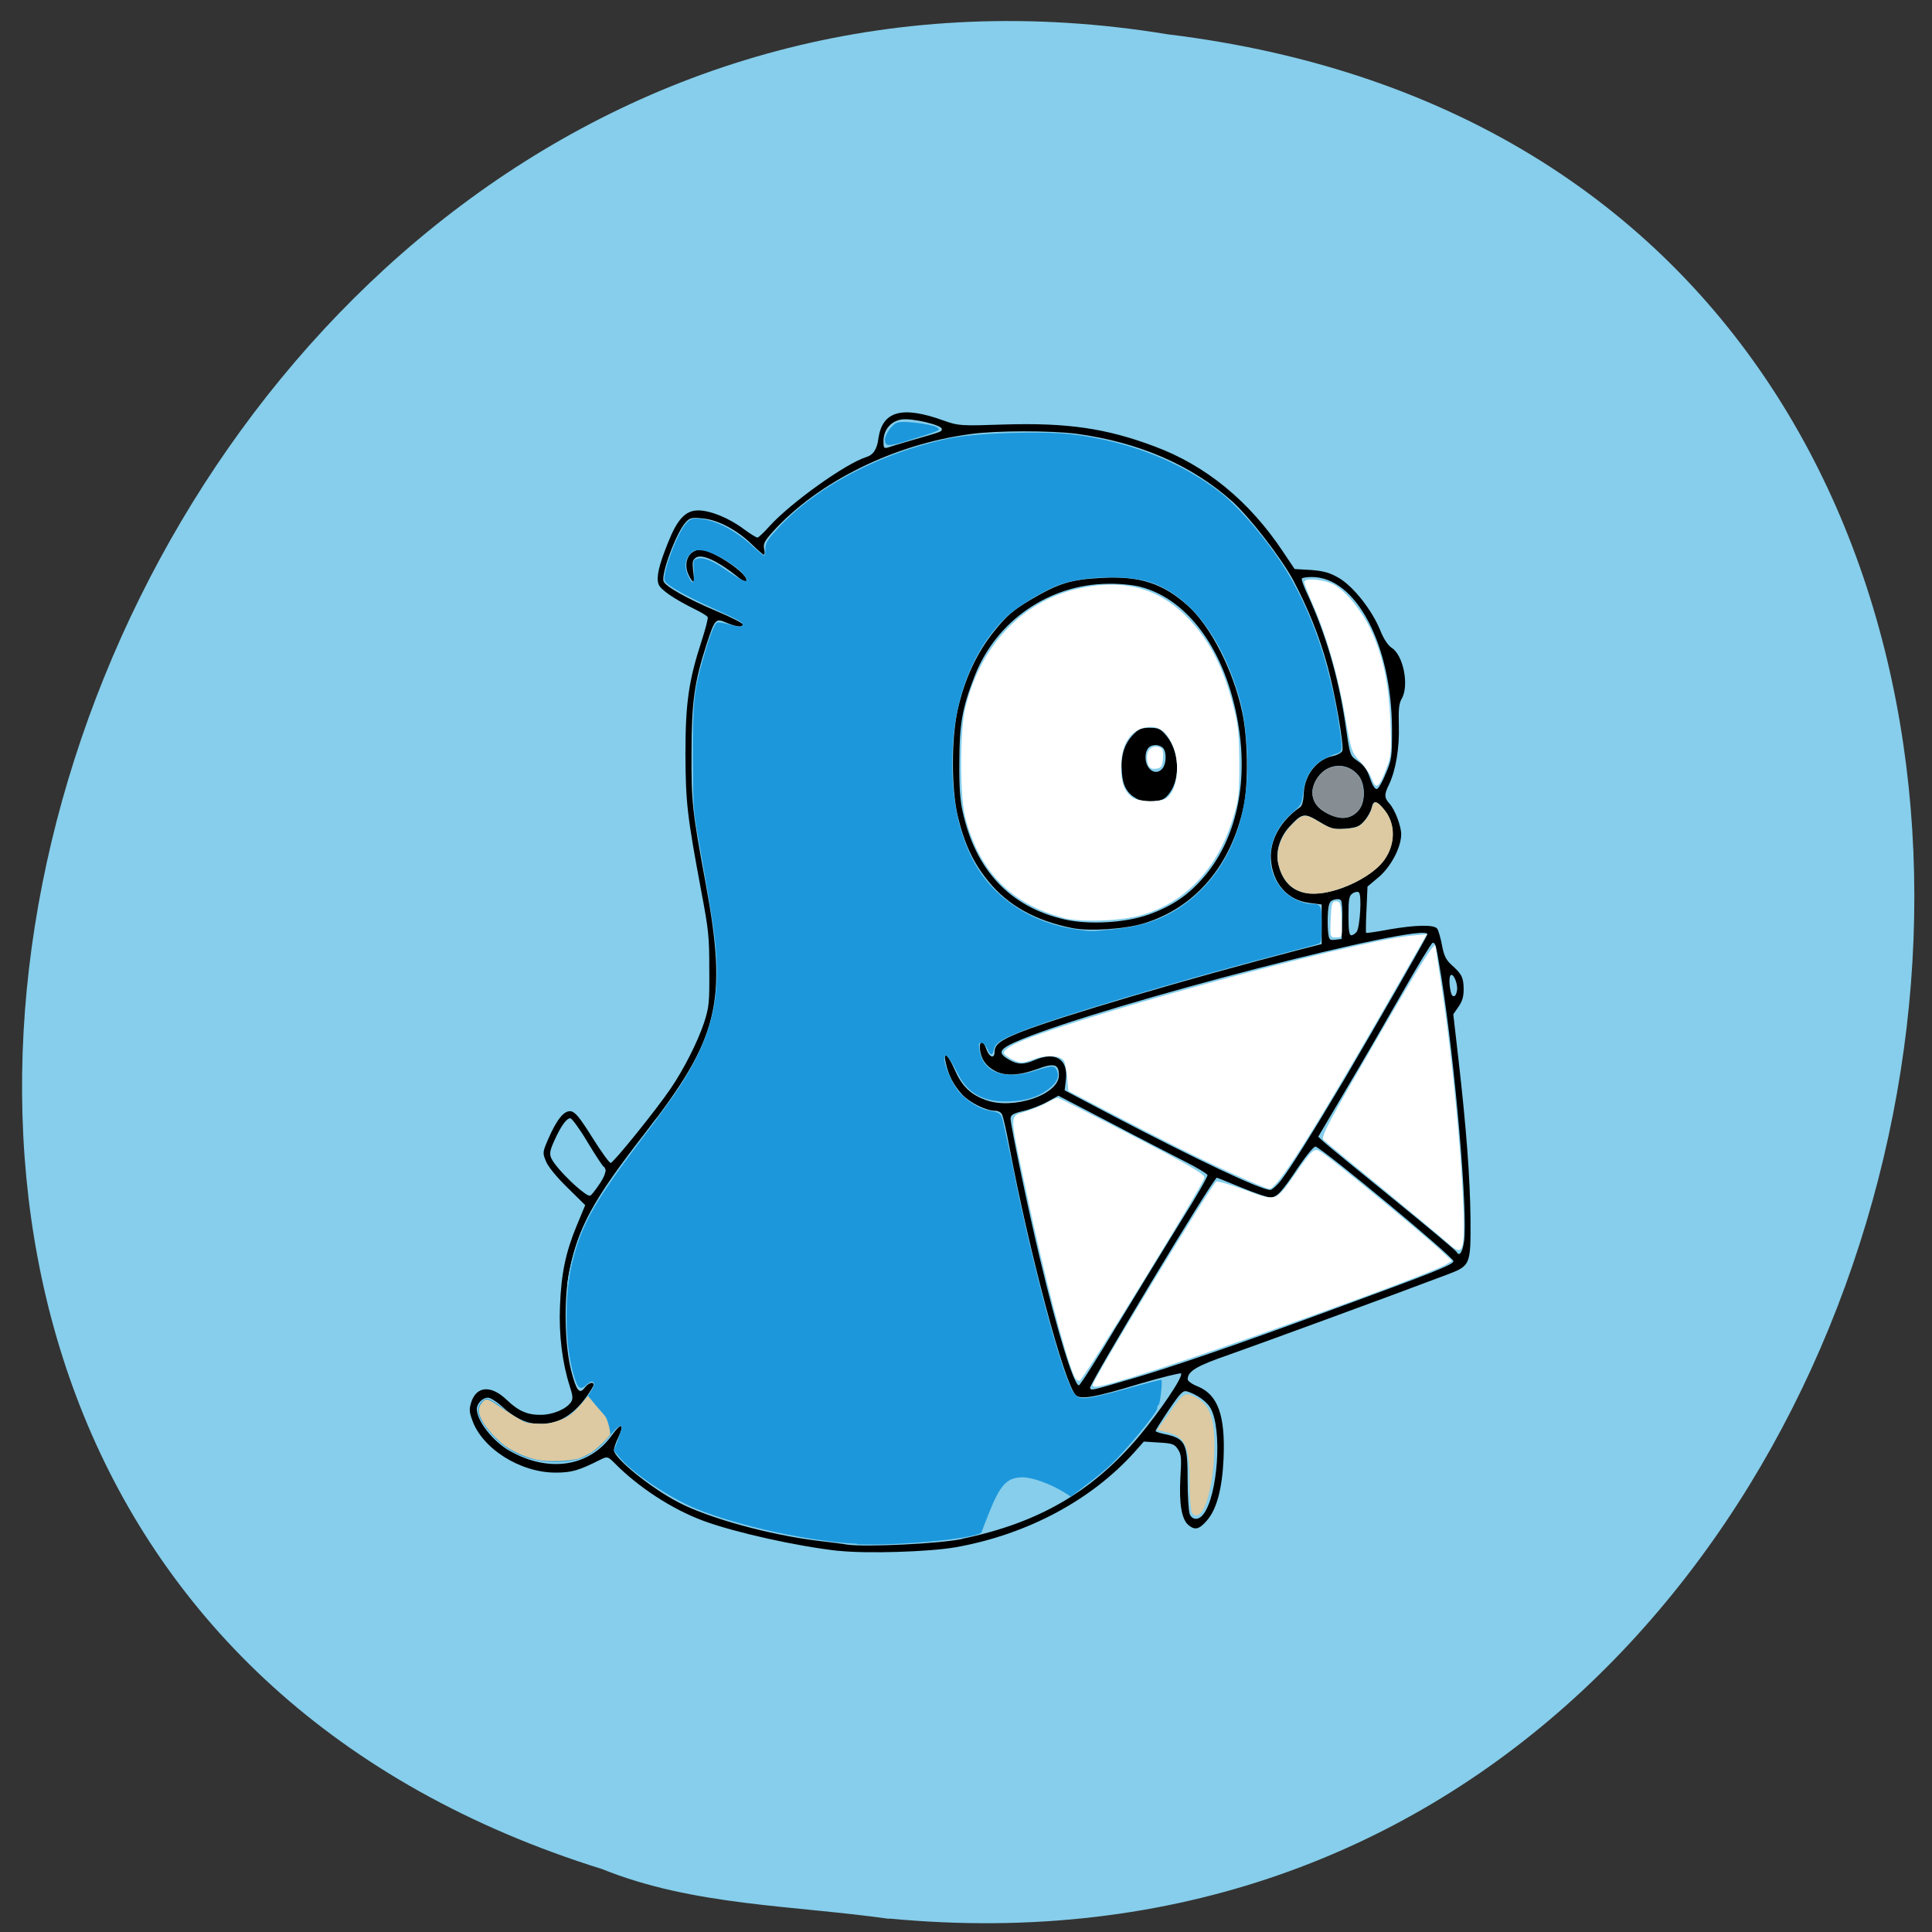 <svg xmlns="http://www.w3.org/2000/svg" viewBox="0 0 32 32"><rect x="0" y="0" width="32" height="32" fill="#333333" stroke="none"/><path d="m 14.727 31.777 c 19.01 1.816 24.13 -28.836 4.605 -31.21 c -17.949 -2.949 -27.19 24.832 -9.359 30.391 c 1.508 0.609 3.156 0.598 4.754 0.824" fill="#86ceeb"/><path d="m 13.891 25.688 c -0.695 -0.078 -1.699 -0.301 -2.234 -0.496 c -0.512 -0.188 -1.078 -0.551 -1.484 -0.965 c -0.102 -0.102 -0.117 -0.105 -0.219 -0.055 c -0.367 0.184 -0.48 0.219 -0.754 0.219 c -0.586 0 -1.223 -0.402 -1.383 -0.883 c -0.047 -0.133 -0.047 -0.172 -0.008 -0.293 c 0.09 -0.262 0.332 -0.273 0.586 -0.027 c 0.188 0.18 0.34 0.25 0.563 0.246 c 0.195 0 0.422 -0.094 0.5 -0.211 c 0.035 -0.055 0.031 -0.102 -0.023 -0.27 c -0.121 -0.379 -0.18 -0.844 -0.16 -1.316 c 0.02 -0.539 0.094 -0.895 0.277 -1.336 l 0.141 -0.34 l -0.297 -0.293 c -0.18 -0.176 -0.324 -0.352 -0.355 -0.438 c -0.055 -0.137 -0.055 -0.145 0.039 -0.363 c 0.141 -0.324 0.262 -0.477 0.375 -0.461 c 0.074 0.012 0.148 0.105 0.355 0.434 c 0.145 0.23 0.281 0.422 0.305 0.422 c 0.043 0 0.742 -0.863 0.992 -1.23 c 0.223 -0.328 0.449 -0.777 0.555 -1.094 c 0.082 -0.258 0.09 -0.324 0.086 -0.871 c 0 -0.551 -0.008 -0.648 -0.137 -1.328 c -0.23 -1.234 -0.254 -1.441 -0.258 -2.254 c 0 -0.84 0.055 -1.215 0.266 -1.863 c 0.066 -0.203 0.113 -0.383 0.102 -0.402 c -0.012 -0.02 -0.105 -0.078 -0.211 -0.129 c -0.355 -0.176 -0.578 -0.328 -0.605 -0.422 c -0.035 -0.113 0.008 -0.305 0.156 -0.672 c 0.156 -0.398 0.293 -0.543 0.504 -0.543 c 0.199 0 0.508 0.125 0.754 0.309 c 0.105 0.078 0.207 0.141 0.227 0.141 c 0.016 0 0.105 -0.082 0.199 -0.188 c 0.355 -0.391 1.262 -1.039 1.602 -1.145 c 0.117 -0.035 0.18 -0.129 0.203 -0.313 c 0.066 -0.449 0.391 -0.539 1.066 -0.297 c 0.262 0.094 0.301 0.094 1.023 0.07 c 1.035 -0.031 1.688 0.063 2.484 0.363 c 0.852 0.316 1.574 0.91 2.129 1.746 l 0.191 0.285 l 0.273 0.016 c 0.215 0.016 0.316 0.047 0.469 0.137 c 0.238 0.145 0.535 0.523 0.672 0.852 c 0.059 0.152 0.133 0.262 0.195 0.301 c 0.191 0.121 0.289 0.617 0.168 0.836 c -0.047 0.078 -0.059 0.168 -0.051 0.449 c 0.012 0.375 -0.051 0.738 -0.16 0.973 c -0.086 0.172 -0.082 0.223 0.004 0.32 c 0.09 0.098 0.195 0.371 0.195 0.508 c 0 0.211 -0.16 0.523 -0.363 0.703 l -0.195 0.164 l -0.016 0.375 c -0.012 0.207 -0.012 0.379 -0.008 0.391 c 0.008 0.008 0.176 -0.016 0.379 -0.055 c 0.453 -0.078 0.75 -0.082 0.801 -0.012 c 0.02 0.031 0.055 0.152 0.078 0.273 c 0.031 0.168 0.063 0.238 0.156 0.324 c 0.176 0.156 0.199 0.211 0.203 0.402 c 0 0.125 -0.023 0.203 -0.086 0.293 l -0.086 0.125 l 0.086 0.75 c 0.133 1.16 0.191 1.961 0.199 2.633 c 0.004 0.777 0.004 0.781 -0.402 0.934 c -0.887 0.336 -3.105 1.148 -3.594 1.32 c -0.543 0.188 -0.688 0.273 -0.688 0.41 c 0 0.027 0.074 0.082 0.168 0.117 c 0.332 0.137 0.457 0.48 0.426 1.195 c -0.023 0.5 -0.113 0.84 -0.277 1.027 c -0.129 0.148 -0.199 0.164 -0.309 0.07 c -0.109 -0.098 -0.152 -0.352 -0.129 -0.781 c 0.02 -0.332 0.016 -0.387 -0.043 -0.473 c -0.051 -0.082 -0.098 -0.098 -0.313 -0.109 l -0.25 -0.016 l -0.145 0.164 c -0.719 0.805 -1.785 1.375 -2.969 1.586 c -0.449 0.078 -1.477 0.109 -1.941 0.059 m 2.047 -0.199 c 1.266 -0.262 2.156 -0.781 2.93 -1.699 c 0.355 -0.426 0.734 -0.988 0.695 -1.039 c -0.016 -0.012 -0.316 0.063 -0.676 0.168 c -0.758 0.23 -0.988 0.27 -1.07 0.188 c -0.188 -0.191 -0.766 -2.352 -1.098 -4.113 c -0.051 -0.27 -0.105 -0.512 -0.125 -0.539 c -0.016 -0.031 -0.063 -0.055 -0.105 -0.055 c -0.156 0 -0.426 -0.133 -0.555 -0.273 c -0.137 -0.152 -0.219 -0.305 -0.266 -0.512 c -0.051 -0.211 0.031 -0.156 0.141 0.094 c 0.121 0.281 0.262 0.418 0.516 0.512 c 0.457 0.168 1.215 -0.086 1.215 -0.41 c 0 -0.184 -0.078 -0.207 -0.359 -0.102 c -0.313 0.113 -0.547 0.121 -0.719 0.02 c -0.141 -0.082 -0.211 -0.191 -0.23 -0.348 c -0.016 -0.145 0.059 -0.148 0.105 -0.004 c 0.047 0.137 0.137 0.168 0.137 0.051 c 0 -0.125 0.098 -0.199 0.434 -0.332 c 0.617 -0.246 2.82 -0.898 4.617 -1.363 l 0.367 -0.094 v -0.656 l -0.211 -0.027 c -0.359 -0.047 -0.602 -0.324 -0.629 -0.719 c -0.023 -0.313 0.16 -0.645 0.48 -0.863 c 0.035 -0.023 0.059 -0.105 0.063 -0.234 c 0.016 -0.309 0.219 -0.563 0.488 -0.617 c 0.074 -0.016 0.141 -0.055 0.152 -0.086 c 0.027 -0.094 -0.117 -0.926 -0.242 -1.387 c -0.137 -0.508 -0.332 -0.988 -0.578 -1.449 c -0.211 -0.383 -0.723 -1.043 -1.012 -1.301 c -0.672 -0.598 -1.539 -0.973 -2.57 -1.113 c -0.418 -0.055 -1.34 -0.055 -1.754 0.004 c -1.27 0.168 -2.523 0.789 -3.273 1.613 c -0.141 0.156 -0.168 0.207 -0.148 0.289 c 0.012 0.055 0.008 0.098 -0.004 0.098 c -0.012 0 -0.098 -0.074 -0.195 -0.168 c -0.246 -0.242 -0.563 -0.41 -0.816 -0.434 c -0.188 -0.02 -0.219 -0.012 -0.293 0.074 c -0.152 0.176 -0.398 0.836 -0.359 0.965 c 0.027 0.086 0.395 0.293 0.906 0.508 c 0.223 0.094 0.406 0.188 0.406 0.207 c 0 0.055 -0.105 0.043 -0.27 -0.027 c -0.18 -0.078 -0.191 -0.063 -0.328 0.355 c -0.203 0.625 -0.25 0.961 -0.25 1.797 c -0.004 0.836 0.012 0.961 0.238 2.188 c 0.359 1.953 0.215 2.543 -1.016 4.125 c -0.848 1.09 -1.098 1.547 -1.246 2.281 c -0.094 0.449 -0.078 1.223 0.031 1.645 c 0.086 0.332 0.137 0.395 0.223 0.281 c 0.063 -0.082 0.148 -0.109 0.148 -0.047 c 0 0.02 -0.07 0.133 -0.156 0.246 c -0.375 0.488 -0.898 0.539 -1.34 0.129 c -0.098 -0.09 -0.211 -0.164 -0.254 -0.164 c -0.09 0 -0.184 0.098 -0.184 0.188 c 0 0.199 0.27 0.539 0.547 0.695 c 0.645 0.363 1.316 0.262 1.688 -0.258 c 0.156 -0.219 0.215 -0.199 0.109 0.031 c -0.043 0.086 -0.074 0.184 -0.074 0.211 c 0 0.133 0.605 0.625 1.07 0.867 c 0.5 0.262 1.508 0.539 2.313 0.637 c 0.203 0.023 0.422 0.051 0.484 0.063 c 0.313 0.043 1.535 -0.016 1.902 -0.094 m 1.828 -10.117 c -0.609 -0.121 -1.07 -0.375 -1.395 -0.777 c -0.25 -0.305 -0.398 -0.621 -0.508 -1.086 c -0.105 -0.449 -0.105 -1.277 0 -1.75 c 0.113 -0.512 0.316 -0.945 0.605 -1.305 c 0.211 -0.262 0.309 -0.344 0.602 -0.52 c 0.461 -0.273 0.664 -0.336 1.176 -0.363 c 0.633 -0.035 1.02 0.09 1.434 0.465 c 0.375 0.34 0.746 1.063 0.895 1.754 c 0.094 0.43 0.105 1.188 0.023 1.574 c -0.211 0.973 -0.797 1.664 -1.641 1.926 c -0.309 0.098 -0.906 0.137 -1.191 0.082 m 1.258 -0.223 c 0.387 -0.141 0.648 -0.316 0.895 -0.598 c 0.523 -0.59 0.746 -1.484 0.609 -2.441 c -0.176 -1.254 -0.809 -2.176 -1.637 -2.391 c -0.113 -0.031 -0.352 -0.055 -0.535 -0.051 c -0.977 0.008 -1.855 0.613 -2.211 1.527 c -0.207 0.531 -0.254 0.793 -0.254 1.434 c -0.004 0.402 0.012 0.625 0.055 0.816 c 0.215 0.969 0.785 1.574 1.68 1.781 c 0.402 0.094 1.016 0.059 1.398 -0.078 m -0.199 -1.922 c -0.156 -0.086 -0.227 -0.211 -0.242 -0.43 c -0.023 -0.266 0.035 -0.465 0.176 -0.617 c 0.098 -0.105 0.145 -0.125 0.285 -0.125 c 0.148 0 0.184 0.02 0.281 0.137 c 0.207 0.254 0.23 0.691 0.051 0.938 c -0.078 0.105 -0.121 0.129 -0.273 0.141 c -0.105 0.008 -0.219 -0.008 -0.277 -0.043 m 0.43 -0.5 c 0.063 -0.074 0.07 -0.266 0.012 -0.336 c -0.023 -0.027 -0.078 -0.051 -0.125 -0.051 c -0.109 0 -0.168 0.07 -0.168 0.203 c 0 0.203 0.172 0.316 0.281 0.184 m -7.836 -3.18 c -0.117 -0.207 -0.023 -0.441 0.18 -0.441 c 0.215 0 0.836 0.426 0.758 0.52 c -0.012 0.016 -0.078 -0.02 -0.145 -0.078 c -0.324 -0.258 -0.582 -0.379 -0.684 -0.313 c -0.059 0.039 -0.063 0.07 -0.047 0.223 c 0.027 0.203 0.012 0.223 -0.063 0.09 m 8.508 15.539 c 0.246 -0.301 0.324 -1.43 0.121 -1.77 c -0.063 -0.109 -0.227 -0.223 -0.379 -0.27 c -0.074 -0.023 -0.109 0.012 -0.309 0.305 c -0.121 0.18 -0.219 0.336 -0.219 0.348 c 0 0.012 0.055 0.031 0.125 0.047 c 0.371 0.074 0.406 0.145 0.406 0.766 c 0 0.266 0.016 0.52 0.035 0.566 c 0.043 0.098 0.145 0.102 0.219 0.008 m -1.211 -2.242 c 0.672 -0.195 1.832 -0.594 3.293 -1.133 c 1.77 -0.648 2.07 -0.77 2.066 -0.824 c 0 -0.07 -2.094 -1.809 -2.281 -1.898 c -0.023 -0.012 -0.145 0.133 -0.273 0.32 c -0.297 0.445 -0.371 0.523 -0.477 0.523 c -0.047 0 -0.262 -0.074 -0.48 -0.164 c -0.219 -0.09 -0.402 -0.164 -0.406 -0.164 c -0.059 0 -2.125 3.434 -2.102 3.484 c 0.023 0.043 0.004 0.047 0.66 -0.145 m -0.203 -0.906 c 0.336 -0.555 0.813 -1.328 1.055 -1.723 c 0.246 -0.391 0.441 -0.73 0.434 -0.754 c -0.008 -0.023 -0.176 -0.125 -0.379 -0.227 c -0.199 -0.102 -0.754 -0.387 -1.227 -0.637 l -0.863 -0.449 l -0.188 0.102 c -0.105 0.059 -0.281 0.125 -0.398 0.152 c -0.168 0.039 -0.207 0.066 -0.207 0.125 c 0 0.109 0.305 1.57 0.484 2.309 c 0.289 1.219 0.566 2.109 0.648 2.109 c 0.02 0 0.309 -0.453 0.641 -1.01 m 5.738 -1.371 c 0.066 -0.457 -0.145 -2.926 -0.375 -4.375 c -0.09 -0.547 -0.094 -0.574 -0.145 -0.574 c -0.02 0.004 -0.246 0.375 -0.504 0.828 c -0.258 0.453 -0.676 1.176 -0.93 1.602 l -0.461 0.781 l 0.078 0.074 c 0.043 0.043 0.555 0.461 1.137 0.934 c 0.582 0.473 1.066 0.879 1.078 0.902 c 0.043 0.082 0.098 0.004 0.121 -0.172 m -14.32 -0.953 c 0.109 -0.168 0.125 -0.25 0.066 -0.293 c -0.02 -0.016 -0.141 -0.199 -0.27 -0.414 c -0.125 -0.211 -0.254 -0.383 -0.277 -0.383 c -0.066 0 -0.156 0.129 -0.266 0.371 c -0.074 0.164 -0.082 0.215 -0.051 0.289 c 0.082 0.18 0.586 0.664 0.652 0.617 c 0.023 -0.016 0.09 -0.102 0.145 -0.188 m 11.285 -0.055 c 0.164 -0.211 0.539 -0.813 1.055 -1.68 c 0.543 -0.926 1.375 -2.371 1.375 -2.402 c 0 -0.219 -5.313 1.16 -6.723 1.742 c -0.367 0.152 -0.41 0.215 -0.219 0.328 c 0.148 0.09 0.254 0.094 0.434 0.016 c 0.348 -0.152 0.563 -0.016 0.52 0.328 l -0.02 0.172 l 0.824 0.434 c 1.359 0.711 2.426 1.215 2.582 1.215 c 0.027 0 0.105 -0.07 0.172 -0.152 m 2.922 -3.156 c 0.012 -0.098 -0.047 -0.254 -0.094 -0.254 c -0.039 0 -0.043 0.137 -0.012 0.277 c 0.023 0.113 0.09 0.098 0.105 -0.023 m -1.902 -1.148 c 0.008 -0.168 -0.004 -0.32 -0.02 -0.34 c -0.016 -0.023 -0.066 -0.027 -0.113 -0.012 c -0.07 0.02 -0.09 0.055 -0.102 0.195 c -0.008 0.094 -0.008 0.242 0 0.328 c 0.016 0.145 0.023 0.152 0.121 0.141 l 0.105 -0.012 m 0.25 -0.121 c 0.055 -0.086 0.086 -0.613 0.035 -0.652 c -0.02 -0.016 -0.066 -0.008 -0.102 0.016 c -0.059 0.039 -0.07 0.086 -0.07 0.371 c 0 0.25 0.012 0.324 0.047 0.324 c 0.027 0 0.066 -0.027 0.09 -0.059 m -0.316 -0.699 c 0.258 -0.082 0.523 -0.23 0.68 -0.387 c 0.266 -0.258 0.309 -0.656 0.098 -0.926 c -0.129 -0.164 -0.188 -0.176 -0.215 -0.039 c -0.012 0.051 -0.063 0.148 -0.117 0.211 c -0.082 0.098 -0.133 0.117 -0.316 0.133 c -0.191 0.016 -0.242 0.004 -0.438 -0.117 c -0.246 -0.148 -0.281 -0.141 -0.488 0.082 c -0.16 0.172 -0.234 0.41 -0.191 0.609 c 0.102 0.457 0.441 0.605 0.988 0.434 m 0.348 -1.313 c 0.113 -0.137 0.113 -0.422 0 -0.57 c -0.18 -0.23 -0.512 -0.219 -0.68 0.027 c -0.145 0.207 -0.105 0.43 0.09 0.555 c 0.246 0.156 0.453 0.152 0.59 -0.012 m 0.449 -0.609 c 0.098 -0.234 0.102 -0.27 0.102 -0.738 c -0.008 -1.402 -0.598 -2.516 -1.328 -2.516 c -0.082 0 -0.152 0.012 -0.164 0.023 c -0.012 0.016 0.031 0.141 0.098 0.277 c 0.289 0.629 0.5 1.336 0.613 2.078 c 0.09 0.613 0.078 0.574 0.227 0.68 c 0.094 0.066 0.148 0.145 0.191 0.277 c 0.039 0.117 0.082 0.184 0.113 0.176 c 0.027 -0.008 0.094 -0.121 0.148 -0.258 m -7.805 -5.531 c 0.473 -0.137 0.449 -0.129 0.449 -0.176 c 0 -0.063 -0.488 -0.18 -0.66 -0.156 c -0.184 0.027 -0.305 0.172 -0.305 0.363 c 0 0.109 0.008 0.121 0.074 0.102 c 0.043 -0.016 0.238 -0.074 0.441 -0.133"/><path d="m 22.21 13.547 c -0.086 -0.012 -0.164 -0.035 -0.258 -0.09 c -0.063 -0.039 -0.102 -0.07 -0.137 -0.113 c -0.039 -0.047 -0.063 -0.102 -0.074 -0.16 c -0.004 -0.031 -0.004 -0.078 0 -0.113 c 0.016 -0.082 0.055 -0.164 0.113 -0.23 c 0.063 -0.074 0.145 -0.125 0.238 -0.145 c 0.043 -0.008 0.102 -0.012 0.141 -0.004 c 0.082 0.012 0.156 0.047 0.219 0.105 c 0.074 0.066 0.113 0.148 0.129 0.266 c 0.004 0.023 0.004 0.031 0.004 0.078 c 0 0.051 0 0.066 -0.008 0.105 c -0.004 0.031 -0.012 0.063 -0.023 0.09 c -0.023 0.051 -0.047 0.086 -0.086 0.121 c -0.051 0.047 -0.105 0.074 -0.164 0.086 c -0.02 0.004 -0.074 0.004 -0.094 0.004" fill="#878e93"/><path d="m 21.699 14.801 c -0.262 -0.023 -0.434 -0.172 -0.512 -0.445 c -0.012 -0.039 -0.02 -0.078 -0.023 -0.113 c -0.004 -0.035 0 -0.117 0.004 -0.156 c 0.02 -0.102 0.063 -0.211 0.125 -0.305 c 0.059 -0.082 0.176 -0.203 0.238 -0.242 c 0.031 -0.02 0.055 -0.027 0.086 -0.027 c 0.055 0 0.098 0.02 0.242 0.105 c 0.164 0.098 0.215 0.113 0.328 0.113 c 0.051 0 0.102 0 0.16 -0.008 c 0.113 -0.012 0.164 -0.035 0.219 -0.086 c 0.02 -0.02 0.063 -0.07 0.086 -0.102 c 0.039 -0.059 0.059 -0.109 0.074 -0.164 c 0.008 -0.023 0.012 -0.043 0.02 -0.051 c 0.027 -0.055 0.078 -0.031 0.164 0.07 c 0.055 0.063 0.09 0.121 0.117 0.188 c 0.102 0.262 0.023 0.574 -0.199 0.781 c -0.23 0.215 -0.633 0.398 -0.957 0.438 c -0.043 0.004 -0.133 0.008 -0.172 0.004" fill="#ddcaa2"/><path d="m 14.195 25.57 c -0.797 -0.039 -1.961 -0.293 -2.66 -0.578 c -0.453 -0.184 -1.094 -0.617 -1.293 -0.875 l -0.074 -0.094 l 0.066 -0.172 c 0.035 -0.094 0.066 -0.188 0.066 -0.203 c 0 -0.066 -0.074 -0.02 -0.176 0.105 c -0.262 0.336 -0.504 0.457 -0.906 0.461 c -0.457 0.004 -0.84 -0.168 -1.109 -0.496 c -0.188 -0.227 -0.23 -0.352 -0.156 -0.469 c 0.031 -0.047 0.082 -0.082 0.113 -0.082 c 0.031 0 0.152 0.07 0.266 0.16 c 0.289 0.223 0.418 0.27 0.684 0.254 c 0.313 -0.023 0.543 -0.18 0.762 -0.52 c 0.059 -0.094 0.074 -0.137 0.051 -0.164 c -0.02 -0.027 -0.051 -0.016 -0.113 0.039 c -0.113 0.102 -0.152 0.066 -0.227 -0.211 c -0.137 -0.492 -0.141 -1.309 -0.004 -1.844 c 0.152 -0.613 0.371 -0.996 1.199 -2.09 c 0.227 -0.297 0.469 -0.633 0.543 -0.746 c 0.531 -0.809 0.699 -1.422 0.633 -2.285 c -0.031 -0.359 -0.078 -0.66 -0.285 -1.828 c -0.094 -0.531 -0.094 -0.539 -0.098 -1.359 c -0.004 -0.93 0.016 -1.125 0.16 -1.633 c 0.117 -0.406 0.191 -0.605 0.242 -0.629 c 0.02 -0.008 0.117 0.008 0.211 0.035 c 0.117 0.035 0.184 0.043 0.203 0.02 c 0.039 -0.047 0.004 -0.066 -0.488 -0.293 c -0.477 -0.215 -0.781 -0.391 -0.797 -0.457 c -0.035 -0.121 0.184 -0.723 0.336 -0.922 c 0.066 -0.086 0.105 -0.105 0.188 -0.105 c 0.273 0 0.633 0.176 0.945 0.469 c 0.086 0.078 0.168 0.145 0.18 0.145 c 0.012 0 0.02 -0.051 0.02 -0.109 c 0 -0.094 0.023 -0.141 0.172 -0.305 c 0.629 -0.711 1.723 -1.289 2.891 -1.531 c 0.422 -0.086 1.492 -0.121 1.996 -0.066 c 0.949 0.109 1.844 0.461 2.504 0.988 c 0.246 0.199 0.578 0.57 0.875 0.984 c 0.543 0.758 0.918 1.785 1.078 2.938 c 0.047 0.344 0.047 0.355 -0.09 0.391 c -0.039 0.012 -0.129 0.055 -0.207 0.098 c -0.164 0.094 -0.281 0.289 -0.309 0.523 c -0.027 0.211 -0.027 0.215 -0.184 0.348 c -0.418 0.355 -0.484 0.938 -0.145 1.293 c 0.105 0.113 0.32 0.215 0.441 0.215 c 0.184 0.004 0.191 0.012 0.191 0.344 c 0 0.258 -0.008 0.305 -0.047 0.316 c -0.027 0.012 -0.332 0.094 -0.68 0.184 c -1.629 0.426 -3.684 1.039 -4.242 1.266 c -0.348 0.137 -0.438 0.199 -0.461 0.309 c -0.02 0.105 -0.055 0.098 -0.109 -0.02 c -0.027 -0.055 -0.066 -0.098 -0.094 -0.098 c -0.043 0 -0.051 0.02 -0.035 0.113 c 0.051 0.379 0.414 0.516 0.934 0.348 c 0.277 -0.09 0.316 -0.09 0.355 0.012 c 0.043 0.109 -0.031 0.23 -0.215 0.344 c -0.176 0.109 -0.379 0.156 -0.652 0.156 c -0.367 0 -0.625 -0.148 -0.773 -0.449 c -0.113 -0.223 -0.188 -0.332 -0.215 -0.309 c -0.063 0.047 0.086 0.43 0.23 0.602 c 0.121 0.141 0.328 0.273 0.473 0.301 c 0.227 0.047 0.219 0.035 0.273 0.27 c 0.027 0.121 0.102 0.457 0.16 0.754 c 0.266 1.332 0.688 2.957 0.914 3.5 c 0.098 0.242 0.152 0.273 0.398 0.227 c 0.109 -0.02 0.41 -0.094 0.664 -0.168 c 0.254 -0.07 0.465 -0.125 0.469 -0.117 c 0.02 0.023 -0.023 0.414 -0.047 0.414 c -0.012 0 -0.023 0.023 -0.023 0.059 c 0 0.066 -0.512 0.691 -0.762 0.926 c -0.09 0.086 -0.281 0.242 -0.418 0.344 l -0.25 0.191 l -0.129 -0.082 c -0.219 -0.133 -0.512 -0.238 -0.668 -0.238 c -0.258 0 -0.371 0.117 -0.559 0.59 c -0.063 0.156 -0.117 0.297 -0.121 0.316 c -0.027 0.102 -1.387 0.234 -2.066 0.203 m 4.227 -10.184 c 0.539 -0.051 0.926 -0.195 1.285 -0.484 c 0.695 -0.559 1.027 -1.469 0.941 -2.59 c -0.031 -0.434 -0.078 -0.668 -0.207 -1.035 c -0.289 -0.824 -0.75 -1.387 -1.316 -1.617 c -0.391 -0.156 -1.219 -0.137 -1.637 0.039 c -0.27 0.113 -0.68 0.371 -0.848 0.539 c -0.484 0.477 -0.789 1.203 -0.852 2.023 c -0.063 0.844 0.078 1.578 0.406 2.113 c 0.336 0.539 0.93 0.91 1.629 1.012 c 0.242 0.035 0.242 0.035 0.598 0 m -6.926 -5.941 c -0.016 -0.172 -0.012 -0.18 0.055 -0.199 c 0.105 -0.031 0.262 0.031 0.523 0.219 c 0.266 0.184 0.379 0.203 0.234 0.031 c -0.133 -0.156 -0.504 -0.371 -0.676 -0.387 c -0.125 -0.012 -0.148 -0.004 -0.211 0.07 c -0.082 0.102 -0.086 0.223 -0.012 0.371 c 0.07 0.145 0.102 0.105 0.086 -0.105" fill="#1c97dc"/><g fill="#70c9ed"><path d="m 9.395 21.266 c 0 -0.004 0.004 -0.023 0.008 -0.047 c 0.016 -0.125 0.047 -0.277 0.09 -0.43 c 0.141 -0.516 0.375 -0.938 0.926 -1.672 c 0.07 -0.094 0.141 -0.184 0.246 -0.32 c 0.074 -0.098 0.125 -0.164 0.164 -0.219 c 0.055 -0.066 0.051 -0.063 0.055 -0.063 c 0.004 0 0.008 0 0.004 0 c 0 0.004 -0.09 0.125 -0.176 0.238 c -0.109 0.145 -0.172 0.23 -0.207 0.277 c -0.5 0.672 -0.73 1.035 -0.875 1.391 c -0.051 0.125 -0.086 0.23 -0.125 0.379 c -0.043 0.152 -0.066 0.27 -0.086 0.426 l -0.004 0.047 h -0.012 c -0.008 0 -0.008 0 -0.008 -0.008"/><path d="m 9.766 19.805 c -0.02 -0.004 -0.051 -0.02 -0.086 -0.047 l -0.008 -0.004 v -0.004 c 0 0 0 -0.004 0 -0.004 c 0 0 0.004 0.004 0.008 0.004 c 0.02 0.012 0.035 0.023 0.055 0.035 c 0.02 0.008 0.031 0.016 0.039 0.016 c 0.004 0 0.012 -0.004 0.023 -0.016 c 0.02 -0.023 0.055 -0.07 0.094 -0.125 c 0.043 -0.063 0.082 -0.129 0.105 -0.172 c 0.012 -0.027 0.023 -0.055 0.027 -0.074 c 0 -0.008 0 -0.012 0 -0.02 c 0 -0.008 0 -0.012 0 -0.02 c -0.004 -0.004 -0.004 -0.004 0 -0.004 h 0.004 v 0.004 c 0.004 0.008 0.004 0.02 0 0.031 c -0.004 0.039 -0.027 0.094 -0.074 0.168 c -0.039 0.063 -0.086 0.129 -0.125 0.176 c -0.023 0.031 -0.039 0.051 -0.047 0.051 c -0.004 0.004 -0.012 0.004 -0.016 0.004"/></g><g fill="#ddcaa2"><path d="m 19.742 25.06 c -0.02 -0.031 -0.039 -0.27 -0.039 -0.535 c 0 -0.559 -0.074 -0.723 -0.344 -0.793 l -0.191 -0.047 l 0.223 -0.316 c 0.203 -0.289 0.238 -0.309 0.383 -0.242 c 0.277 0.133 0.359 0.379 0.336 0.977 c -0.031 0.668 -0.211 1.145 -0.367 0.957"/><path d="m 8.898 24.18 c -0.188 -0.039 -0.406 -0.137 -0.547 -0.242 c -0.137 -0.102 -0.309 -0.293 -0.371 -0.418 c -0.066 -0.125 -0.066 -0.203 0 -0.285 c 0.066 -0.082 0.098 -0.074 0.273 0.047 c 0.07 0.047 0.199 0.133 0.289 0.188 c 0.156 0.094 0.172 0.102 0.344 0.109 c 0.145 0.008 0.207 0 0.324 -0.035 c 0.18 -0.055 0.277 -0.121 0.422 -0.293 l 0.109 -0.129 l 0.125 0.152 c 0.07 0.082 0.145 0.164 0.16 0.188 c 0.031 0.035 0.082 0.219 0.082 0.289 c 0.004 0.035 -0.219 0.25 -0.324 0.316 c -0.051 0.027 -0.137 0.07 -0.195 0.09 c -0.145 0.047 -0.508 0.059 -0.691 0.023"/></g><path d="m 14.656 7.285 c 0 -0.047 0.043 -0.137 0.098 -0.199 c 0.09 -0.105 0.121 -0.109 0.395 -0.086 c 0.16 0.016 0.328 0.051 0.363 0.074 c 0.078 0.051 0.094 0.047 -0.484 0.227 c -0.313 0.098 -0.371 0.094 -0.371 -0.016" fill="#1c97dc"/><g fill="#fff"><path d="m 17.617 15.203 c -0.871 -0.23 -1.395 -0.766 -1.629 -1.664 c -0.09 -0.336 -0.09 -1.422 -0.004 -1.793 c 0.242 -1.035 0.934 -1.777 1.855 -1.992 c 0.809 -0.188 1.426 0 1.934 0.59 c 0.297 0.344 0.496 0.75 0.645 1.313 c 0.09 0.34 0.105 0.48 0.109 0.973 c 0 0.52 -0.008 0.613 -0.105 0.922 c -0.254 0.828 -0.777 1.387 -1.504 1.602 c -0.344 0.102 -1.01 0.125 -1.301 0.051 m 1.695 -1.98 c 0.188 -0.113 0.246 -0.582 0.109 -0.883 c -0.105 -0.238 -0.23 -0.324 -0.43 -0.297 c -0.273 0.043 -0.426 0.289 -0.422 0.684 c 0 0.246 0.066 0.398 0.195 0.484 c 0.113 0.07 0.441 0.078 0.547 0.012"/><path d="m 19.02 12.672 c -0.066 -0.195 0.023 -0.344 0.18 -0.297 c 0.059 0.02 0.07 0.055 0.063 0.184 c -0.012 0.137 -0.027 0.16 -0.113 0.172 c -0.066 0.012 -0.113 -0.012 -0.129 -0.059"/><path d="m 22.723 12.906 c -0.027 -0.078 -0.117 -0.215 -0.199 -0.297 c -0.137 -0.148 -0.148 -0.184 -0.242 -0.734 c -0.121 -0.688 -0.309 -1.344 -0.523 -1.828 c -0.086 -0.199 -0.156 -0.379 -0.156 -0.406 c 0 -0.074 0.316 -0.047 0.484 0.039 c 0.207 0.109 0.492 0.461 0.637 0.793 c 0.191 0.426 0.277 0.855 0.305 1.469 c 0.02 0.512 0.016 0.574 -0.066 0.785 c -0.121 0.32 -0.172 0.359 -0.238 0.18"/><path d="m 22.04 15.23 c 0.012 -0.266 0.02 -0.301 0.09 -0.301 c 0.07 0 0.078 0.035 0.09 0.301 c 0.012 0.297 0.012 0.297 -0.09 0.297 c -0.098 0 -0.102 0 -0.09 -0.297"/><path d="m 20.395 19.43 c -0.59 -0.27 -1.145 -0.547 -2.117 -1.055 l -0.582 -0.305 l -0.02 -0.219 c -0.012 -0.121 -0.035 -0.242 -0.051 -0.273 c -0.055 -0.098 -0.281 -0.113 -0.5 -0.035 c -0.191 0.07 -0.223 0.07 -0.355 0.008 c -0.078 -0.039 -0.145 -0.09 -0.145 -0.117 c 0 -0.027 0.074 -0.086 0.164 -0.133 c 0.766 -0.383 5.527 -1.691 6.559 -1.801 l 0.285 -0.027 l -0.074 0.129 c -0.039 0.07 -0.359 0.625 -0.707 1.234 c -1.145 1.984 -1.699 2.855 -1.828 2.855 c -0.035 0 -0.316 -0.117 -0.629 -0.262"/><path d="m 23.973 20.582 c -0.078 -0.07 -0.559 -0.469 -1.07 -0.891 c -0.512 -0.418 -0.957 -0.785 -0.984 -0.816 c -0.043 -0.047 0.117 -0.344 0.867 -1.633 c 0.785 -1.352 0.992 -1.676 0.992 -1.559 c 0 0.012 0.043 0.305 0.098 0.652 c 0.242 1.586 0.438 4.03 0.344 4.305 c -0.031 0.098 -0.094 0.086 -0.246 -0.059"/><path d="m 18.1 22.938 c 0 -0.09 1.973 -3.332 2.047 -3.367 c 0.027 -0.012 0.242 0.055 0.48 0.141 c 0.516 0.188 0.5 0.195 0.828 -0.273 c 0.281 -0.402 0.313 -0.43 0.418 -0.363 c 0.172 0.102 1.602 1.281 1.973 1.617 l 0.203 0.191 l -0.105 0.063 c -0.305 0.176 -3.867 1.457 -5.141 1.848 c -0.559 0.172 -0.703 0.203 -0.703 0.145"/><path d="m 17.797 22.805 c -0.145 -0.316 -0.504 -1.684 -0.801 -3.082 c -0.285 -1.328 -0.285 -1.223 0 -1.316 c 0.129 -0.043 0.289 -0.109 0.355 -0.148 c 0.07 -0.039 0.145 -0.074 0.168 -0.074 c 0.02 0 0.582 0.285 1.246 0.629 c 0.969 0.504 1.199 0.641 1.184 0.695 c -0.055 0.172 -2 3.336 -2.066 3.359 c -0.027 0.008 -0.063 -0.02 -0.086 -0.063"/></g></svg>